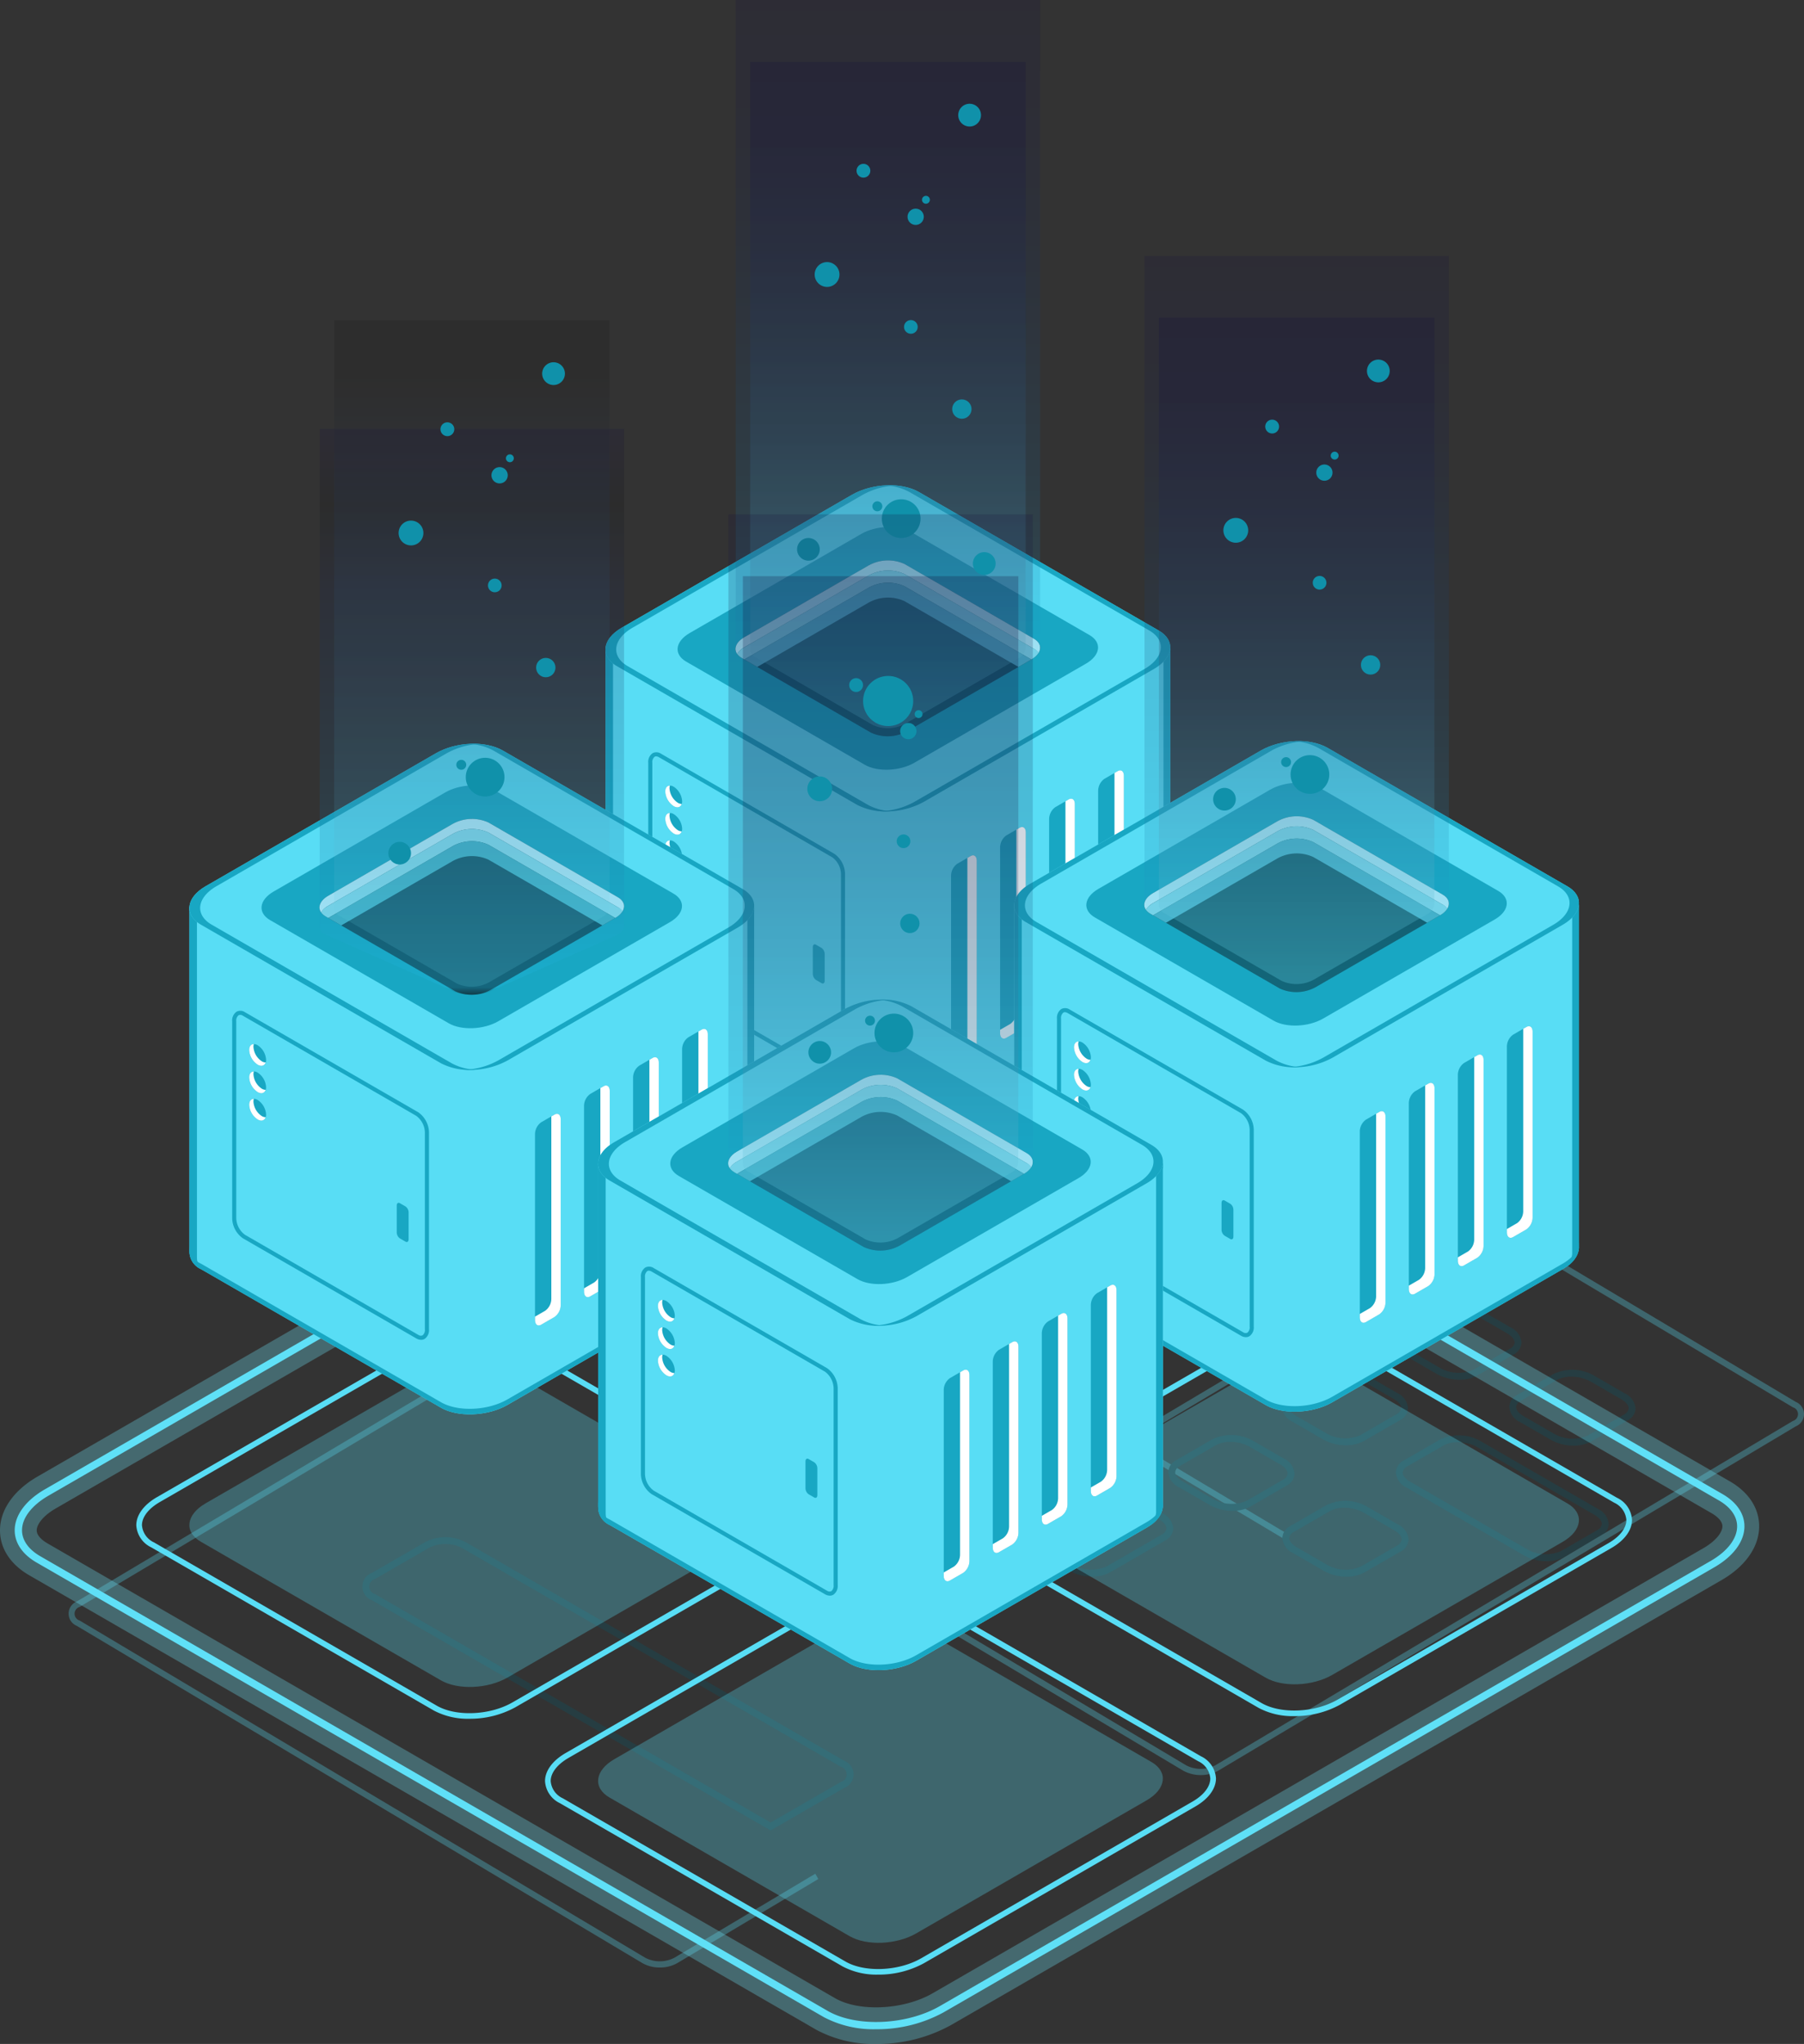 <svg xmlns="http://www.w3.org/2000/svg" xmlns:xlink="http://www.w3.org/1999/xlink" width="328.481" height="372.096" viewBox="0 0 328.481 372.096">
  <rect x="0" y="0" width="328.481" height="372.096" fill="#333333" stroke="none"/>
  <defs>
    <clipPath id="clip-path">
      <path id="Path_100" data-name="Path 100" d="M373,149.71,349.431,136.1c-1.675-.968-1.466-2.658.469-3.775l22.628-13.065a7.271,7.271,0,0,1,6.538-.271L402.636,132.6c1.675.967,1.464,2.658-.469,3.775l-22.628,13.065A7.271,7.271,0,0,1,373,149.71Z" transform="translate(-348.3 -118.34)" fill="none"/>
    </clipPath>
    <linearGradient id="linear-gradient" x1="0.5" y1="1" x2="0.5" gradientUnits="objectBoundingBox">
      <stop offset="0.011" stop-color="#25bfec"/>
      <stop offset="0.045" stop-color="#23b4e1"/>
      <stop offset="0.219" stop-color="#1e82af"/>
      <stop offset="0.39" stop-color="#1a5986"/>
      <stop offset="0.557" stop-color="#173a66"/>
      <stop offset="0.717" stop-color="#14234f"/>
      <stop offset="0.868" stop-color="#131541"/>
      <stop offset="1" stop-color="#13113d"/>
    </linearGradient>
    <linearGradient id="linear-gradient-2" x1="0.5" y1="1" x2="0.5" gradientUnits="objectBoundingBox">
      <stop offset="0.011" stop-color="#70e8fc"/>
      <stop offset="0.148" stop-color="#5ab5ce"/>
      <stop offset="0.303" stop-color="#4483a2"/>
      <stop offset="0.456" stop-color="#325a7e"/>
      <stop offset="0.605" stop-color="#243a61"/>
      <stop offset="0.747" stop-color="#1b234d"/>
      <stop offset="0.882" stop-color="#151541"/>
      <stop offset="1" stop-color="#13113d"/>
    </linearGradient>
    <clipPath id="clip-path-2">
      <path id="Path_138" data-name="Path 138" d="M316.2,184.993,292.63,171.386c-1.675-.968-1.466-2.658.47-3.775l22.628-13.065a7.271,7.271,0,0,1,6.538-.271l23.567,13.607c1.677.968,1.466,2.658-.469,3.775l-22.628,13.065A7.268,7.268,0,0,1,316.2,184.993Z" transform="translate(-291.499 -153.623)" fill="#6a059a"/>
    </clipPath>
    <linearGradient id="linear-gradient-3" x1="0.5" y1="1" x2="0.5" gradientUnits="objectBoundingBox">
      <stop offset="0" stop-color="#101010"/>
      <stop offset="0.011" stop-color="#25bfec"/>
      <stop offset="0.045" stop-color="#23b4e1"/>
      <stop offset="0.219" stop-color="#1e82af"/>
      <stop offset="0.39" stop-color="#1a5986"/>
      <stop offset="0.557" stop-color="#173a66"/>
      <stop offset="0.717" stop-color="#14234f"/>
      <stop offset="0.868" stop-color="#101010"/>
      <stop offset="1" stop-color="#13113d"/>
    </linearGradient>
    <linearGradient id="linear-gradient-4" x1="0.5" y1="1" x2="0.5" y2="-0.223" gradientUnits="objectBoundingBox">
      <stop offset="0" stop-color="#70e8fc"/>
      <stop offset="0.011" stop-color="#70e8fc"/>
      <stop offset="0.148" stop-color="#5ab5ce"/>
      <stop offset="0.303" stop-color="#4483a2"/>
      <stop offset="0.456" stop-color="#325a7e"/>
      <stop offset="0.605" stop-color="#243a61"/>
      <stop offset="0.747" stop-color="#101010"/>
      <stop offset="0.882" stop-color="#101010"/>
      <stop offset="1" stop-color="#101010"/>
    </linearGradient>
    <clipPath id="clip-path-3">
      <path id="Path_175" data-name="Path 175" d="M428.8,184.63l-23.567-13.607c-1.677-.968-1.466-2.658.469-3.776l22.628-13.064a7.271,7.271,0,0,1,6.538-.271l23.567,13.607c1.677.967,1.466,2.657-.469,3.775l-22.628,13.065A7.271,7.271,0,0,1,428.8,184.63Z" transform="translate(-404.1 -153.26)" fill="none"/>
    </clipPath>
    <clipPath id="clip-path-4">
      <path id="Path_214" data-name="Path 214" d="M372,219.913,348.43,206.306c-1.677-.968-1.466-2.658.468-3.775l22.63-13.065a7.268,7.268,0,0,1,6.537-.271L401.634,202.8c1.675.968,1.466,2.658-.469,3.775l-22.629,13.065A7.271,7.271,0,0,1,372,219.913Z" transform="translate(-347.298 -188.543)" fill="none"/>
    </clipPath>
  </defs>
  <g id="Group_388" data-name="Group 388" transform="translate(-242.759 -1523.952)">
    <g id="Group_430" data-name="Group 430" transform="translate(-5.127 1482.101)">
      <g id="Group_5" data-name="Group 5" transform="translate(260.378 223.042)" opacity="0.3">
        <g id="Group_4" data-name="Group 4">
          <path id="Path_13" data-name="Path 13" d="M409.29,266.414a8.359,8.359,0,0,1-4.085-1.032l-43.118-24.895a3.354,3.354,0,0,1-1.95-2.725,2.591,2.591,0,0,1,1.47-2.218l10.071-5.814a8,8,0,0,1,7.309.276L422.1,254.9a3.357,3.357,0,0,1,1.95,2.725,2.592,2.592,0,0,1-1.47,2.218l-10.071,5.815A6.545,6.545,0,0,1,409.29,266.414Zm-34.4-36.181a5.285,5.285,0,0,0-2.582.582l-10.071,5.814a1.437,1.437,0,0,0-.844,1.135c0,.548.495,1.163,1.323,1.641L405.829,264.3a6.865,6.865,0,0,0,6.059.277l10.071-5.814a1.438,1.438,0,0,0,.843-1.135c0-.549-.495-1.163-1.323-1.641l-43.116-24.895A7.193,7.193,0,0,0,374.886,230.233Z" transform="translate(-222.914 -160.589)" fill="#065564"/>
          <path id="Path_14" data-name="Path 14" d="M488.907,255.676a8.354,8.354,0,0,1-4.087-1.034l-21.425-12.369a3.357,3.357,0,0,1-1.95-2.725,2.591,2.591,0,0,1,1.47-2.218l6.607-3.815a8,8,0,0,1,7.309.277l21.425,12.371a3.354,3.354,0,0,1,1.95,2.725,2.591,2.591,0,0,1-1.47,2.218l-6.607,3.813A6.536,6.536,0,0,1,488.907,255.676Zm-16.18-21.658a5.278,5.278,0,0,0-2.579.582l-6.607,3.813a1.435,1.435,0,0,0-.843,1.135c0,.549.495,1.163,1.323,1.641l21.424,12.371a6.848,6.848,0,0,0,6.059.277l6.607-3.815a1.435,1.435,0,0,0,.843-1.134c0-.55-.495-1.163-1.323-1.642l-21.424-12.369A7.189,7.189,0,0,0,472.727,234.018Z" transform="translate(-219.778 -152.657)" fill="#065564"/>
          <path id="Path_15" data-name="Path 15" d="M355.054,347.279a6.288,6.288,0,0,1-3.17-.8l-103-61.4a2.4,2.4,0,0,1,0-4.429l183.83-109.571a6.724,6.724,0,0,1,6.343,0l41.6,24.8a2.4,2.4,0,0,1,0,4.43l-37.088,22.106a6.722,6.722,0,0,1-6.342,0l-18.975-11.31a5.737,5.737,0,0,0-5.256,0L350.68,248.256a1.294,1.294,0,0,0,0,2.483l100.24,59.748a5.746,5.746,0,0,0,5.255,0l105.2-62.706a1.295,1.295,0,0,0,0-2.484l-52.309-31.178a5.737,5.737,0,0,0-5.256,0l-60.634,36.14a1.295,1.295,0,0,0,0,2.484l26.532,15.814-.544.972-26.532-15.814a2.4,2.4,0,0,1,0-4.43l60.635-36.14a6.725,6.725,0,0,1,6.342,0l52.31,31.178a2.4,2.4,0,0,1,0,4.431l-105.2,62.705a6.724,6.724,0,0,1-6.343,0l-100.24-59.748a2.4,2.4,0,0,1,0-4.429l62.316-37.144a6.729,6.729,0,0,1,6.342,0L437.77,221.45a5.736,5.736,0,0,0,5.254,0l37.089-22.106a1.295,1.295,0,0,0,0-2.484l-41.605-24.8a5.739,5.739,0,0,0-5.255,0L249.423,281.633a1.294,1.294,0,0,0,0,2.483l103,61.4a5.745,5.745,0,0,0,5.256,0L383.374,330.2l.544.972-25.692,15.313A6.293,6.293,0,0,1,355.054,347.279Z" transform="translate(-247.406 -170.293)" fill="#58ddf5"/>
          <path id="Path_16" data-name="Path 16" d="M371.688,305.055l-.948-.548-71.685-41.388a2.642,2.642,0,0,1,0-4.932l9.77-5.64a7.958,7.958,0,0,1,7.292,0L385.1,292.378a2.642,2.642,0,0,1,0,4.932ZM312.471,252.92a6.2,6.2,0,0,0-3.021.711l-9.77,5.639a1.429,1.429,0,0,0,0,2.766l72.008,41.573,12.792-7.384a1.43,1.43,0,0,0,0-2.765l-68.99-39.83A6.187,6.187,0,0,0,312.471,252.92Z" transform="translate(-243.866 -153.017)" fill="#065564"/>
          <path id="Path_20" data-name="Path 20" d="M473.052,228.631a8.359,8.359,0,0,1-4.088-1.034l-5.646-3.26a3.352,3.352,0,0,1-1.95-2.724,2.592,2.592,0,0,1,1.471-2.218l6.606-3.815a8.007,8.007,0,0,1,7.309.277l5.647,3.26a3.357,3.357,0,0,1,1.95,2.725,2.591,2.591,0,0,1-1.47,2.218l-6.607,3.813A6.536,6.536,0,0,1,473.052,228.631Zm-.4-12.545a5.291,5.291,0,0,0-2.581.579l-6.607,3.815a1.439,1.439,0,0,0-.843,1.135c0,.548.495,1.162,1.323,1.641l5.646,3.26a6.843,6.843,0,0,0,6.059.277l6.607-3.813a1.44,1.44,0,0,0,.843-1.135c0-.55-.495-1.163-1.323-1.641l-5.647-3.261A7.189,7.189,0,0,0,472.652,216.086Z" transform="translate(-219.804 -158.642)" fill="#065564"/>
          <path id="Path_21" data-name="Path 21" d="M457.56,237.575a8.372,8.372,0,0,1-4.088-1.031l-5.646-3.261a3.354,3.354,0,0,1-1.95-2.725,2.593,2.593,0,0,1,1.47-2.218l6.607-3.815a8.015,8.015,0,0,1,7.309.277l5.646,3.26a3.356,3.356,0,0,1,1.95,2.725,2.591,2.591,0,0,1-1.47,2.218l-6.606,3.815A6.543,6.543,0,0,1,457.56,237.575Zm-.4-12.547a5.312,5.312,0,0,0-2.582.58l-6.606,3.816a1.437,1.437,0,0,0-.844,1.134c0,.55.495,1.164,1.324,1.642l5.646,3.26a6.856,6.856,0,0,0,6.059.276l6.606-3.813a1.439,1.439,0,0,0,.844-1.135c0-.549-.495-1.163-1.323-1.641l-5.647-3.26A7.175,7.175,0,0,0,457.16,225.028Z" transform="translate(-224.974 -155.656)" fill="#065564"/>
          <path id="Path_22" data-name="Path 22" d="M442.066,246.521a8.353,8.353,0,0,1-4.087-1.032l-5.646-3.26a3.354,3.354,0,0,1-1.95-2.726,2.59,2.59,0,0,1,1.468-2.217l6.607-3.816a8.006,8.006,0,0,1,7.31.277l5.646,3.261a3.354,3.354,0,0,1,1.95,2.726,2.589,2.589,0,0,1-1.47,2.217l-6.606,3.813A6.548,6.548,0,0,1,442.066,246.521Zm-.4-12.548a5.3,5.3,0,0,0-2.582.581l-6.607,3.815a1.436,1.436,0,0,0-.843,1.134c0,.55.495,1.164,1.323,1.642l5.647,3.261a6.86,6.86,0,0,0,6.059.276l6.606-3.815a1.437,1.437,0,0,0,.844-1.134c0-.548-.495-1.163-1.323-1.642l-5.647-3.26A7.175,7.175,0,0,0,441.668,233.973Z" transform="translate(-230.145 -152.672)" fill="#065564"/>
          <path id="Path_23" data-name="Path 23" d="M488.621,237.621a8.368,8.368,0,0,1-4.087-1.032l-5.647-3.261a3.357,3.357,0,0,1-1.95-2.725,2.592,2.592,0,0,1,1.471-2.218l6.606-3.813a8,8,0,0,1,7.31.276l5.646,3.26a3.356,3.356,0,0,1,1.95,2.726,2.591,2.591,0,0,1-1.471,2.217l-6.606,3.816A6.536,6.536,0,0,1,488.621,237.621Zm-.4-12.547a5.285,5.285,0,0,0-2.582.58l-6.606,3.815a1.439,1.439,0,0,0-.844,1.134c0,.551.495,1.163,1.323,1.642l5.647,3.26a6.854,6.854,0,0,0,6.058.277l6.607-3.815a1.435,1.435,0,0,0,.843-1.135c0-.548-.495-1.163-1.323-1.641L491.7,225.93A7.2,7.2,0,0,0,488.222,225.074Z" transform="translate(-214.608 -155.642)" fill="#065564"/>
          <path id="Path_24" data-name="Path 24" d="M457.637,255.508a8.355,8.355,0,0,1-4.088-1.032l-5.646-3.26a3.35,3.35,0,0,1-1.95-2.724,2.594,2.594,0,0,1,1.47-2.219l6.607-3.813a8,8,0,0,1,7.309.277l5.647,3.26a3.355,3.355,0,0,1,1.949,2.725,2.591,2.591,0,0,1-1.47,2.218l-6.606,3.813A6.554,6.554,0,0,1,457.637,255.508Zm-.4-12.547a5.3,5.3,0,0,0-2.582.582l-6.607,3.815a1.436,1.436,0,0,0-.842,1.135c0,.548.495,1.162,1.323,1.639l5.646,3.261a6.865,6.865,0,0,0,6.059.277l6.606-3.813a1.442,1.442,0,0,0,.843-1.135c0-.549-.494-1.163-1.322-1.642l-5.647-3.26A7.175,7.175,0,0,0,457.237,242.962Z" transform="translate(-224.949 -149.671)" fill="#065564"/>
        </g>
      </g>
      <g id="Group_6" data-name="Group 6" transform="translate(250.563 228.887)">
        <path id="Path_28" data-name="Path 28" d="M406.744,364.46a19.363,19.363,0,0,1-9.49-2.182L253.874,279.5c-2.567-1.482-3.981-3.565-3.981-5.865,0-2.728,2-5.448,5.5-7.465L395.734,185.14c6.418-3.7,16.176-4.1,21.758-.874L560.87,267.044c2.568,1.483,3.983,3.566,3.983,5.866,0,2.729-2,5.45-5.5,7.465L419.01,361.4A25.2,25.2,0,0,1,406.744,364.46Zm-8.823-3.337c5.212,3.008,14.375,2.615,20.422-.874l140.346-81.028c3.069-1.773,4.83-4.073,4.83-6.311,0-1.8-1.178-3.477-3.316-4.712L416.824,185.42c-5.212-3.009-14.374-2.616-20.424.874L256.056,267.322c-3.07,1.773-4.83,4.073-4.83,6.311,0,1.8,1.176,3.476,3.314,4.711Z" transform="translate(-249.893 -182.083)" fill="#58ddf5"/>
      </g>
      <g id="Group_7" data-name="Group 7" transform="translate(247.886 226.203)" opacity="0.3">
        <path id="Path_33" data-name="Path 33" d="M407.439,367.816a22.052,22.052,0,0,1-10.853-2.547l-143.38-82.78c-3.43-1.982-5.32-4.888-5.32-8.184,0-3.709,2.49-7.274,6.834-9.783l140.346-81.028c7.276-4.2,18.008-4.584,24.434-.875L562.878,265.4c3.432,1.981,5.32,4.888,5.322,8.184,0,3.709-2.491,7.276-6.836,9.784L421.018,364.395A27.776,27.776,0,0,1,407.439,367.816Zm-7.51-8.339c4.4,2.541,12.527,2.141,17.747-.874l140.346-81.028c2.577-1.487,3.49-3.081,3.49-3.992,0-1.091-1.239-1.969-1.977-2.394L416.157,188.41c-4.4-2.539-12.524-2.141-17.748.875L258.064,270.311c-2.578,1.488-3.492,3.081-3.492,3.993,0,1.088,1.239,1.966,1.978,2.393Z" transform="translate(-247.886 -180.071)" fill="#6ee8fc"/>
      </g>
      <g id="Group_92" data-name="Group 92" transform="translate(272.703 41.851)">
        <g id="Group_70" data-name="Group 70" transform="translate(75.76)">
          <g id="Group_68" data-name="Group 68" transform="translate(0 88.343)">
            <path id="Path_86" data-name="Path 86" d="M376.335,250.473l-43.694-25.227c-3.108-1.794-2.717-4.927.87-7l41.953-24.221c3.586-2.071,9.013-2.3,12.12-.5l43.7,25.227c3.106,1.794,2.717,4.927-.87,7L388.456,249.97C384.868,252.041,379.442,252.267,376.335,250.473Z" transform="translate(-320.876 -79.976)" fill="#58ddf5" opacity="0.3"/>
            <path id="Path_87" data-name="Path 87" d="M383.953,258.921a13.171,13.171,0,0,1-6.457-1.484l-51.472-29.717a4.751,4.751,0,0,1-2.729-4.027c0-1.87,1.367-3.733,3.753-5.111l49.42-28.533c4.361-2.514,11-2.782,14.8-.591l51.471,29.717a4.757,4.757,0,0,1,2.729,4.027c0,1.87-1.368,3.733-3.755,5.111l-49.42,28.532A17.123,17.123,0,0,1,383.953,258.921Zm-5.942-2.378c3.513,2.026,9.684,1.761,13.763-.591l49.418-28.533c2.058-1.19,3.238-2.726,3.238-4.217a3.782,3.782,0,0,0-2.213-3.133l-51.471-29.717c-3.513-2.027-9.687-1.759-13.763.591l-49.42,28.533c-2.058,1.19-3.238,2.726-3.238,4.217a3.785,3.785,0,0,0,2.213,3.133Z" transform="translate(-323.295 -81.425)" fill="#58ddf5"/>
            <path id="Path_88" data-name="Path 88" d="M433.375,134.132H411.7l-24.122-13.927c-3.106-1.794-8.533-1.568-12.12.5l-23.253,13.424H330.55v62.7h.007a3.514,3.514,0,0,0,2.082,3.246l43.694,25.228c3.108,1.794,8.533,1.569,12.121-.5l41.953-24.221c1.863-1.076,2.856-2.438,2.952-3.751h.016Z" transform="translate(-320.874 -104.447)" fill="#58ddf5"/>
            <path id="Path_89" data-name="Path 89" d="M430.407,180.354l-41.953,24.221c-3.588,2.071-9.014,2.3-12.121.5l-43.694-25.227a3.517,3.517,0,0,1-2.082-3.248h-.007v1h.007a3.514,3.514,0,0,0,2.082,3.246l43.694,25.228c3.108,1.794,8.533,1.569,12.121-.5l41.953-24.221c1.863-1.076,2.856-2.438,2.952-3.751h.016v-1h-.016C433.263,177.915,432.27,179.277,430.407,180.354Z" transform="translate(-320.874 -85.22)" fill="#18a7c3"/>
            <path id="Path_90" data-name="Path 90" d="M331.925,197.836h-.008v-62.7h21.659l23.253-13.424c3.588-2.071,9.014-2.3,12.121-.5l24.122,13.927h20.3v-1H411.7l-24.122-13.927c-3.106-1.794-8.533-1.568-12.12.5l-23.253,13.424H330.55v62.7h.007a3.514,3.514,0,0,0,2.082,3.246l.245.143A3.043,3.043,0,0,1,331.925,197.836Z" transform="translate(-320.874 -104.447)" fill="#18a7c3"/>
            <path id="Path_91" data-name="Path 91" d="M406.984,131.474V194.1h-.016a3.843,3.843,0,0,1-1.034,2.218,4.7,4.7,0,0,0,2.265-3.312h.016V130.456A6.4,6.4,0,0,0,406.984,131.474Z" transform="translate(-295.714 -100.621)" fill="#18a7c3"/>
            <path id="Path_92" data-name="Path 92" d="M376.335,166.247,332.641,141.02c-3.108-1.794-2.717-4.927.87-7L375.464,109.8c3.586-2.071,9.013-2.3,12.12-.5l43.7,25.228c3.106,1.794,2.717,4.927-.87,7l-41.953,24.222C384.868,167.816,379.442,168.041,376.335,166.247Z" transform="translate(-320.876 -108.087)" fill="#58ddf5"/>
            <path id="Path_93" data-name="Path 93" d="M418.717,134.525l-43.7-25.228a11.288,11.288,0,0,0-6.117-1.182,10.154,10.154,0,0,1,4.407,1.182l43.7,25.228c3.106,1.794,2.717,4.927-.87,7l-41.953,24.222a13.811,13.811,0,0,1-6,1.683,14.257,14.257,0,0,0,7.713-1.683l41.953-24.222C421.434,139.452,421.823,136.319,418.717,134.525Z" transform="translate(-308.314 -108.086)" fill="#18a7c3"/>
            <path id="Path_94" data-name="Path 94" d="M374.485,157.074l-32.53-18.782c-2.314-1.335-2.023-3.668.647-5.21l31.234-18.034c2.671-1.542,6.711-1.709,9.024-.373l32.53,18.782c2.313,1.335,2.023,3.668-.648,5.21L383.509,156.7C380.838,158.241,376.8,158.409,374.485,157.074Z" transform="translate(-317.589 -106.189)" fill="#18a7c3"/>
            <path id="Path_95" data-name="Path 95" d="M373,149.71,349.431,136.1c-1.675-.968-1.466-2.658.469-3.775l22.628-13.065a7.271,7.271,0,0,1,6.538-.271L402.636,132.6c1.675.967,1.464,2.658-.469,3.775l-22.628,13.065A7.271,7.271,0,0,1,373,149.71Z" transform="translate(-314.949 -104.665)" fill="#0f505c"/>
            <path id="Path_96" data-name="Path 96" d="M378.3,166.247,334.6,141.02c-3.106-1.794-2.717-4.927.871-7L377.423,109.8a13.806,13.806,0,0,1,5.909-1.678,14.287,14.287,0,0,0-7.868,1.678L333.51,134.022c-3.586,2.071-3.976,5.2-.87,7l43.694,25.227a11.333,11.333,0,0,0,6.214,1.175A10.006,10.006,0,0,1,378.3,166.247Z" transform="translate(-320.876 -108.087)" fill="#18a7c3"/>
            <g id="Group_65" data-name="Group 65" transform="translate(33.35 13.674)">
              <g id="Group_64" data-name="Group 64" clip-path="url(#clip-path)">
                <path id="Path_97" data-name="Path 97" d="M349.891,134.171,372.527,121.1a7.277,7.277,0,0,1,6.541-.271l23.577,13.612a2.492,2.492,0,0,1,.824.742,1.748,1.748,0,0,0-.824-2.582l-23.577-13.612a7.268,7.268,0,0,0-6.541.271l-22.636,13.069c-1.507.87-1.953,2.082-1.294,3.036A3.556,3.556,0,0,1,349.891,134.171Z" transform="translate(-348.3 -118.341)" fill="#bcf1fe"/>
                <path id="Path_98" data-name="Path 98" d="M349.89,135.929l22.636-13.069a7.268,7.268,0,0,1,6.541-.271L402.644,136.2a2.623,2.623,0,0,1,.69.576,1.761,1.761,0,0,0-.69-2.8l-23.577-13.612a7.277,7.277,0,0,0-6.541.271L349.89,133.71c-1.6.92-2,2.225-1.159,3.2A3.884,3.884,0,0,1,349.89,135.929Z" transform="translate(-348.299 -117.88)" fill="#88dfef"/>
                <path id="Path_99" data-name="Path 99" d="M348.961,138.814a4.17,4.17,0,0,1,.931-.73l22.636-13.069a7.268,7.268,0,0,1,6.541-.271l23.577,13.612a2.853,2.853,0,0,1,.461.336,1.787,1.787,0,0,0-.461-3.046l-23.577-13.612a7.268,7.268,0,0,0-6.541.271l-22.636,13.069C348.162,136.373,347.821,137.825,348.961,138.814Z" transform="translate(-348.301 -117.325)" fill="#50b7ce"/>
              </g>
            </g>
            <g id="Group_66" data-name="Group 66" transform="translate(72.599 51.905)">
              <path id="Path_101" data-name="Path 101" d="M381.277,195.583l-2.422,1.4c-.623.36-1.128-.021-1.128-.854V162.29a2.708,2.708,0,0,1,1.128-2.158l2.422-1.4c.624-.36,1.13.021,1.13.854v33.837A2.705,2.705,0,0,1,381.277,195.583Z" transform="translate(-377.727 -143.134)" fill="#18a7c3"/>
              <path id="Path_102" data-name="Path 102" d="M381.277,158.734l-.58.335V192.3a2.7,2.7,0,0,1-1.13,2.158l-1.841,1.063v.611c0,.832.505,1.214,1.128.854l2.422-1.4a2.7,2.7,0,0,0,1.13-2.158V159.588C382.407,158.755,381.9,158.374,381.277,158.734Z" transform="translate(-377.727 -143.134)" fill="#fff"/>
              <path id="Path_103" data-name="Path 103" d="M387.971,191.718l-2.422,1.4c-.623.36-1.128-.023-1.128-.855V158.425a2.71,2.71,0,0,1,1.128-2.158l2.422-1.4c.624-.36,1.13.023,1.13.854V189.56A2.7,2.7,0,0,1,387.971,191.718Z" transform="translate(-375.493 -144.424)" fill="#18a7c3"/>
              <path id="Path_104" data-name="Path 104" d="M394.665,187.853l-2.422,1.4c-.623.36-1.128-.023-1.128-.854V154.561a2.706,2.706,0,0,1,1.128-2.158l2.422-1.4c.624-.36,1.13.023,1.13.854v33.837A2.7,2.7,0,0,1,394.665,187.853Z" transform="translate(-373.259 -145.714)" fill="#18a7c3"/>
              <path id="Path_105" data-name="Path 105" d="M401.36,183.989l-2.422,1.4c-.623.36-1.13-.023-1.13-.854V150.7a2.707,2.707,0,0,1,1.13-2.158l2.422-1.4c.624-.359,1.13.023,1.13.855v33.837A2.705,2.705,0,0,1,401.36,183.989Z" transform="translate(-371.025 -147.004)" fill="#18a7c3"/>
              <path id="Path_106" data-name="Path 106" d="M387.971,154.869l-.58.335v33.228a2.707,2.707,0,0,1-1.13,2.158l-1.841,1.063v.61c0,.832.505,1.215,1.128.855l2.422-1.4a2.7,2.7,0,0,0,1.13-2.158V155.723C389.1,154.892,388.6,154.509,387.971,154.869Z" transform="translate(-375.493 -144.424)" fill="#fff"/>
              <path id="Path_107" data-name="Path 107" d="M394.665,151l-.58.335v33.228a2.705,2.705,0,0,1-1.13,2.158l-1.841,1.063v.611c0,.831.505,1.214,1.128.854l2.422-1.4a2.7,2.7,0,0,0,1.13-2.158V151.858C395.8,151.027,395.29,150.644,394.665,151Z" transform="translate(-373.259 -145.714)" fill="#fff"/>
              <path id="Path_108" data-name="Path 108" d="M401.36,147.139l-.58.336V180.7a2.7,2.7,0,0,1-1.13,2.158l-1.842,1.063v.611c0,.831.507,1.214,1.13.854l2.422-1.4a2.705,2.705,0,0,0,1.13-2.158V147.994C402.489,147.161,401.984,146.78,401.36,147.139Z" transform="translate(-371.025 -147.004)" fill="#fff"/>
            </g>
            <path id="Path_109" data-name="Path 109" d="M370.783,204.43a1.79,1.79,0,0,1-.89-.261L338.338,185.95a4.569,4.569,0,0,1-1.953-3.7V146.448a1.926,1.926,0,0,1,.795-1.751,1.5,1.5,0,0,1,1.529.095l31.555,18.218a4.579,4.579,0,0,1,1.953,3.7v35.806a1.923,1.923,0,0,1-.8,1.75A1.269,1.269,0,0,1,370.783,204.43Zm-32.961-59.16a.532.532,0,0,0-.269.071,1.25,1.25,0,0,0-.425,1.107v35.806a3.882,3.882,0,0,0,1.58,3.053l31.558,18.219a.807.807,0,0,0,.784.093,1.253,1.253,0,0,0,.424-1.107V166.706a3.891,3.891,0,0,0-1.581-3.054l-31.555-18.218A1.092,1.092,0,0,0,337.821,145.27Z" transform="translate(-318.926 -95.924)" fill="#18a7c3"/>
            <g id="Group_67" data-name="Group 67" transform="translate(20.559 54.669)">
              <path id="Path_110" data-name="Path 110" d="M341.781,151.946c0,.979-.687,1.376-1.535.887a3.4,3.4,0,0,1-1.536-2.661c0-.979.688-1.376,1.536-.886A3.393,3.393,0,0,1,341.781,151.946Z" transform="translate(-338.709 -149.076)" fill="#18a7c3"/>
              <path id="Path_111" data-name="Path 111" d="M341.781,155.682c0,.979-.687,1.376-1.535.887a3.4,3.4,0,0,1-1.536-2.661c0-.979.688-1.376,1.536-.887A3.393,3.393,0,0,1,341.781,155.682Z" transform="translate(-338.709 -147.829)" fill="#18a7c3"/>
              <path id="Path_112" data-name="Path 112" d="M341.781,159.418c0,.979-.687,1.376-1.535.886a3.394,3.394,0,0,1-1.536-2.66c0-.98.688-1.376,1.536-.887A3.393,3.393,0,0,1,341.781,159.418Z" transform="translate(-338.709 -146.583)" fill="#18a7c3"/>
              <path id="Path_113" data-name="Path 113" d="M341.015,159.695a3.391,3.391,0,0,1-1.536-2.661,1.536,1.536,0,0,1,.076-.48c-.5,0-.846.4-.846,1.088a3.394,3.394,0,0,0,1.536,2.66c.688.4,1.264.2,1.459-.405A1.359,1.359,0,0,1,341.015,159.695Z" transform="translate(-338.709 -146.581)" fill="#fff"/>
              <path id="Path_114" data-name="Path 114" d="M341.015,155.957a3.391,3.391,0,0,1-1.536-2.661,1.536,1.536,0,0,1,.076-.48c-.5,0-.846.4-.846,1.088a3.394,3.394,0,0,0,1.536,2.66c.688.4,1.264.2,1.459-.405A1.359,1.359,0,0,1,341.015,155.957Z" transform="translate(-338.709 -147.828)" fill="#fff"/>
              <path id="Path_115" data-name="Path 115" d="M341.015,152.219a3.391,3.391,0,0,1-1.536-2.661,1.529,1.529,0,0,1,.076-.48c-.5,0-.846.4-.846,1.088a3.394,3.394,0,0,0,1.536,2.66c.688.4,1.264.2,1.459-.405A1.359,1.359,0,0,1,341.015,152.219Z" transform="translate(-338.709 -149.076)" fill="#fff"/>
            </g>
            <path id="Path_116" data-name="Path 116" d="M360.44,177.808l-1.016-.587a1.371,1.371,0,0,1-.572-1.094v-4.883c0-.421.256-.615.572-.433l1.016.588a1.367,1.367,0,0,1,.572,1.092v4.884C361.013,177.8,360.757,177.989,360.44,177.808Z" transform="translate(-311.428 -87.175)" fill="#18a7c3"/>
          </g>
          <path id="Path_117" data-name="Path 117" d="M403.757,41.851H348.331V160.01l0,0a1.939,1.939,0,0,0,1.127,1.63l23.55,13.6a7.26,7.26,0,0,0,6.533-.271l22.612-13.055a2.772,2.772,0,0,0,1.59-2.018l.009-.005Z" transform="translate(-314.939 -41.851)" opacity="0.2" fill="url(#linear-gradient)" style="mix-blend-mode: lighten;isolation: isolate"/>
          <path id="Path_118" data-name="Path 118" d="M400.467,50.3H350.3V157.236h0a1.754,1.754,0,0,0,1.019,1.475l21.315,12.305a6.574,6.574,0,0,0,5.913-.244l20.464-11.816a2.511,2.511,0,0,0,1.44-1.827l.008,0Z" transform="translate(-314.281 -39.032)" opacity="0.25" fill="url(#linear-gradient-2)" style="mix-blend-mode: lighten;isolation: isolate"/>
          <g id="Group_69" data-name="Group 69" transform="translate(44.559 18.889)">
            <path id="Path_119" data-name="Path 119" d="M361.831,123.534a2.063,2.063,0,1,1-2.063-2.063A2.064,2.064,0,0,1,361.831,123.534Z" transform="translate(-357.704 -42.419)" fill="#1091aa"/>
            <circle id="Ellipse_5" data-name="Ellipse 5" cx="3.525" cy="3.525" r="3.525" transform="translate(15.432 72.003)" fill="#1091aa"/>
            <path id="Path_120" data-name="Path 120" d="M368.794,111.184a.906.906,0,1,1-.906-.906A.906.906,0,0,1,368.794,111.184Z" transform="translate(-353.273 -37.902)" fill="#1091aa"/>
            <circle id="Ellipse_6" data-name="Ellipse 6" cx="1.762" cy="1.762" r="1.762" transform="translate(28.241 53.822)" fill="#1091aa"/>
            <circle id="Ellipse_7" data-name="Ellipse 7" cx="1.246" cy="1.246" r="1.246" transform="translate(19.473 39.38)" fill="#1091aa"/>
            <path id="Path_121" data-name="Path 121" d="M363.621,79.883a2.258,2.258,0,1,1-2.258-2.257A2.258,2.258,0,0,1,363.621,79.883Z" transform="translate(-355.903 -48.8)" fill="#1091aa"/>
            <circle id="Ellipse_8" data-name="Ellipse 8" cx="1.258" cy="1.258" r="1.258" transform="translate(10.825 10.935)" fill="#1091aa"/>
            <circle id="Ellipse_9" data-name="Ellipse 9" cx="1.482" cy="1.482" r="1.482" transform="translate(20.111 19.093)" fill="#1091aa"/>
            <path id="Path_122" data-name="Path 122" d="M375.19,69.3a.716.716,0,1,1-.716-.716A.716.716,0,0,1,375.19,69.3Z" transform="translate(-351.012 -51.818)" fill="#1091aa"/>
            <path id="Path_123" data-name="Path 123" d="M382.847,58.083a2.071,2.071,0,1,1-2.07-2.07A2.071,2.071,0,0,1,382.847,58.083Z" transform="translate(-349.361 -56.013)" fill="#1091aa"/>
          </g>
        </g>
        <g id="Group_77" data-name="Group 77" transform="translate(0 47.059)">
          <g id="Group_75" data-name="Group 75" transform="translate(0 88.343)">
            <path id="Path_124" data-name="Path 124" d="M319.534,285.756l-43.7-25.227c-3.106-1.794-2.717-4.927.871-7l41.952-24.221c3.588-2.071,9.015-2.3,12.121-.5l43.7,25.227c3.106,1.794,2.717,4.927-.871,7l-41.952,24.221C328.067,287.324,322.64,287.55,319.534,285.756Z" transform="translate(-264.074 -115.26)" fill="#58ddf5" opacity="0.3"/>
            <path id="Path_125" data-name="Path 125" d="M327.152,294.2a13.173,13.173,0,0,1-6.458-1.484L269.223,263a4.756,4.756,0,0,1-2.73-4.027c0-1.87,1.368-3.733,3.755-5.111l49.42-28.532c4.36-2.518,11-2.784,14.794-.592l51.472,29.717a4.755,4.755,0,0,1,2.729,4.027c0,1.87-1.368,3.733-3.755,5.111l-49.42,28.533A17.144,17.144,0,0,1,327.152,294.2Zm-5.942-2.378c3.51,2.026,9.683,1.761,13.762-.591L384.393,262.7c2.058-1.188,3.237-2.726,3.237-4.217a3.785,3.785,0,0,0-2.213-3.133l-51.472-29.717c-3.512-2.025-9.683-1.761-13.762.592l-49.42,28.532c-2.058,1.19-3.238,2.726-3.237,4.217a3.778,3.778,0,0,0,2.211,3.133Z" transform="translate(-266.493 -116.708)" fill="#58ddf5"/>
            <path id="Path_126" data-name="Path 126" d="M376.572,169.416H354.9l-24.122-13.928c-3.106-1.793-8.533-1.568-12.121.5l-23.251,13.426H273.749v62.7h.007a3.515,3.515,0,0,0,2.081,3.248l43.7,25.227c3.106,1.794,8.533,1.568,12.121-.5L373.6,235.867c1.865-1.076,2.857-2.438,2.952-3.751h.016Z" transform="translate(-264.072 -139.73)" fill="#58ddf5"/>
            <path id="Path_127" data-name="Path 127" d="M373.6,215.637l-41.952,24.221c-3.588,2.071-9.015,2.3-12.121.5l-43.7-25.227a3.514,3.514,0,0,1-2.081-3.248h-.007v1h.007a3.515,3.515,0,0,0,2.081,3.248l43.7,25.227c3.106,1.794,8.533,1.568,12.121-.5L373.6,216.639c1.865-1.076,2.857-2.438,2.952-3.751h.016v-1h-.016C376.462,213.2,375.469,214.56,373.6,215.637Z" transform="translate(-264.072 -120.503)" fill="#18a7c3"/>
            <path id="Path_128" data-name="Path 128" d="M275.123,233.119h-.007v-62.7h21.659l23.253-13.424c3.586-2.071,9.014-2.3,12.12-.5l24.122,13.927h20.3v-1H354.9l-24.122-13.928c-3.106-1.793-8.533-1.568-12.121.5l-23.251,13.426H273.749v62.7h.007a3.515,3.515,0,0,0,2.081,3.248l.247.141A3.049,3.049,0,0,1,275.123,233.119Z" transform="translate(-264.072 -139.73)" fill="#18a7c3"/>
            <path id="Path_129" data-name="Path 129" d="M350.183,166.757v62.628h-.016a3.851,3.851,0,0,1-1.034,2.218,4.689,4.689,0,0,0,2.263-3.312h.016V165.739A6.439,6.439,0,0,0,350.183,166.757Z" transform="translate(-238.912 -135.905)" fill="#18a7c3"/>
            <path id="Path_130" data-name="Path 130" d="M319.534,201.53l-43.7-25.227c-3.106-1.794-2.717-4.927.871-7l41.952-24.221c3.588-2.071,9.015-2.3,12.121-.5l43.7,25.228c3.106,1.794,2.717,4.927-.871,7l-41.952,24.221C328.067,203.1,322.64,203.323,319.534,201.53Z" transform="translate(-264.074 -143.37)" fill="#58ddf5"/>
            <path id="Path_131" data-name="Path 131" d="M361.916,169.808l-43.7-25.228A11.291,11.291,0,0,0,312.1,143.4a10.153,10.153,0,0,1,4.407,1.182l43.7,25.228c3.106,1.794,2.717,4.927-.871,7l-41.952,24.221a13.842,13.842,0,0,1-6,1.685,14.272,14.272,0,0,0,7.714-1.685l41.952-24.221C364.633,174.735,365.023,171.6,361.916,169.808Z" transform="translate(-251.512 -143.369)" fill="#18a7c3"/>
            <path id="Path_132" data-name="Path 132" d="M317.684,192.357l-32.532-18.782c-2.313-1.335-2.022-3.668.648-5.21l31.234-18.032c2.67-1.542,6.71-1.71,9.024-.375l32.53,18.782c2.313,1.335,2.023,3.668-.648,5.21l-31.234,18.032C324.037,193.526,320,193.692,317.684,192.357Z" transform="translate(-260.786 -141.472)" fill="#18a7c3"/>
            <path id="Path_133" data-name="Path 133" d="M316.2,184.993,292.63,171.386c-1.675-.968-1.466-2.658.47-3.775l22.628-13.065a7.271,7.271,0,0,1,6.538-.271l23.567,13.607c1.677.968,1.466,2.658-.469,3.775l-22.628,13.065A7.268,7.268,0,0,1,316.2,184.993Z" transform="translate(-258.147 -139.949)" fill="#115061"/>
            <path id="Path_134" data-name="Path 134" d="M321.495,201.53,277.8,176.3c-3.106-1.794-2.717-4.927.87-7l41.953-24.221a13.805,13.805,0,0,1,5.909-1.678,14.3,14.3,0,0,0-7.869,1.678L276.71,169.3c-3.588,2.071-3.977,5.2-.871,7l43.7,25.227a11.331,11.331,0,0,0,6.213,1.176A10.025,10.025,0,0,1,321.495,201.53Z" transform="translate(-264.074 -143.37)" fill="#18a7c3"/>
            <g id="Group_72" data-name="Group 72" transform="translate(33.352 13.674)">
              <g id="Group_71" data-name="Group 71" clip-path="url(#clip-path-2)">
                <path id="Path_135" data-name="Path 135" d="M293.089,169.454l22.638-13.069a7.273,7.273,0,0,1,6.541-.272l23.577,13.612a2.475,2.475,0,0,1,.823.742,1.746,1.746,0,0,0-.823-2.582l-23.577-13.612a7.268,7.268,0,0,0-6.541.271l-22.638,13.069c-1.506.87-1.953,2.082-1.292,3.036A3.551,3.551,0,0,1,293.089,169.454Z" transform="translate(-291.499 -153.624)" fill="#bcf1ff"/>
                <path id="Path_136" data-name="Path 136" d="M293.088,171.212l22.638-13.069a7.273,7.273,0,0,1,6.541-.271l23.577,13.612a2.649,2.649,0,0,1,.69.576,1.761,1.761,0,0,0-.69-2.8l-23.577-13.612a7.273,7.273,0,0,0-6.541.272l-22.638,13.069c-1.594.92-2,2.225-1.159,3.2A3.9,3.9,0,0,1,293.088,171.212Z" transform="translate(-291.498 -153.163)" fill="#88dfef"/>
                <path id="Path_137" data-name="Path 137" d="M292.16,174.1a4.1,4.1,0,0,1,.93-.731L315.728,160.3a7.268,7.268,0,0,1,6.541-.271l23.577,13.612a2.924,2.924,0,0,1,.46.336,1.787,1.787,0,0,0-.46-3.046l-23.577-13.612a7.273,7.273,0,0,0-6.541.271L293.09,170.657C291.361,171.656,291.02,173.108,292.16,174.1Z" transform="translate(-291.5 -152.608)" fill="#42b2c6"/>
              </g>
            </g>
            <g id="Group_73" data-name="Group 73" transform="translate(72.599 51.906)">
              <path id="Path_139" data-name="Path 139" d="M324.477,230.866l-2.422,1.4c-.624.36-1.13-.021-1.13-.854V197.573a2.705,2.705,0,0,1,1.13-2.158l2.422-1.4c.624-.36,1.13.021,1.13.854v33.837A2.7,2.7,0,0,1,324.477,230.866Z" transform="translate(-320.925 -178.418)" fill="#18a7c3"/>
              <path id="Path_140" data-name="Path 140" d="M324.477,194.017l-.58.335V227.58a2.7,2.7,0,0,1-1.13,2.157l-1.842,1.063v.611c0,.832.505,1.214,1.13.854l2.422-1.4a2.7,2.7,0,0,0,1.13-2.158V194.871C325.606,194.038,325.1,193.657,324.477,194.017Z" transform="translate(-320.925 -178.418)" fill="#fff"/>
              <path id="Path_141" data-name="Path 141" d="M331.171,227l-2.422,1.4c-.624.36-1.13-.023-1.13-.854V193.708a2.7,2.7,0,0,1,1.13-2.157l2.422-1.4c.624-.36,1.13.023,1.13.854v33.837A2.7,2.7,0,0,1,331.171,227Z" transform="translate(-318.691 -179.708)" fill="#18a7c3"/>
              <path id="Path_142" data-name="Path 142" d="M337.865,223.136l-2.422,1.4c-.624.36-1.13-.023-1.13-.854V189.844a2.7,2.7,0,0,1,1.13-2.158l2.422-1.4c.624-.36,1.13.023,1.13.855v33.837A2.7,2.7,0,0,1,337.865,223.136Z" transform="translate(-316.457 -180.998)" fill="#18a7c3"/>
              <path id="Path_143" data-name="Path 143" d="M344.559,219.272l-2.422,1.4c-.624.36-1.13-.021-1.13-.854V185.979a2.7,2.7,0,0,1,1.13-2.158l2.422-1.4c.623-.36,1.13.021,1.13.854v33.837A2.709,2.709,0,0,1,344.559,219.272Z" transform="translate(-314.223 -182.287)" fill="#18a7c3"/>
              <path id="Path_144" data-name="Path 144" d="M331.171,190.152l-.58.335v33.228a2.705,2.705,0,0,1-1.13,2.158l-1.842,1.063v.611c0,.831.505,1.214,1.13.854l2.422-1.4a2.7,2.7,0,0,0,1.13-2.158V191.005C332.3,190.175,331.795,189.792,331.171,190.152Z" transform="translate(-318.691 -179.708)" fill="#fff"/>
              <path id="Path_145" data-name="Path 145" d="M337.865,186.287l-.58.336v33.226a2.7,2.7,0,0,1-1.13,2.158l-1.842,1.063v.611c0,.831.505,1.214,1.13.854l2.422-1.4a2.706,2.706,0,0,0,1.13-2.157V187.142C338.995,186.31,338.488,185.927,337.865,186.287Z" transform="translate(-316.457 -180.998)" fill="#fff"/>
              <path id="Path_146" data-name="Path 146" d="M344.559,182.423l-.58.335v33.226a2.707,2.707,0,0,1-1.13,2.158l-1.842,1.063v.611c0,.832.505,1.214,1.13.854l2.422-1.4a2.708,2.708,0,0,0,1.128-2.158V183.277C345.687,182.444,345.182,182.063,344.559,182.423Z" transform="translate(-314.223 -182.287)" fill="#fff"/>
            </g>
            <path id="Path_147" data-name="Path 147" d="M313.979,239.715a1.8,1.8,0,0,1-.887-.263l-31.557-18.219a4.573,4.573,0,0,1-1.951-3.7V181.731a1.92,1.92,0,0,1,.8-1.75,1.489,1.489,0,0,1,1.526.093l31.555,18.218a4.576,4.576,0,0,1,1.953,3.7V237.8a1.93,1.93,0,0,1-.795,1.75A1.263,1.263,0,0,1,313.979,239.715Zm-.517-.906a.8.8,0,0,0,.786.093,1.257,1.257,0,0,0,.425-1.107V201.99a3.89,3.89,0,0,0-1.582-3.054l-31.555-18.218a.809.809,0,0,0-.786-.093,1.253,1.253,0,0,0-.424,1.107v35.806a3.886,3.886,0,0,0,1.581,3.053Z" transform="translate(-262.124 -131.208)" fill="#18a7c3"/>
            <g id="Group_74" data-name="Group 74" transform="translate(20.56 54.669)">
              <path id="Path_148" data-name="Path 148" d="M284.98,187.229c0,.98-.688,1.376-1.536.887a3.393,3.393,0,0,1-1.535-2.659c0-.98.687-1.378,1.535-.887A3.394,3.394,0,0,1,284.98,187.229Z" transform="translate(-281.908 -184.359)" fill="#18a7c3"/>
              <path id="Path_149" data-name="Path 149" d="M284.98,190.965c0,.979-.688,1.376-1.536.887a3.394,3.394,0,0,1-1.535-2.661c0-.979.687-1.376,1.535-.887A3.4,3.4,0,0,1,284.98,190.965Z" transform="translate(-281.908 -183.113)" fill="#18a7c3"/>
              <path id="Path_150" data-name="Path 150" d="M284.98,194.7c0,.979-.688,1.376-1.536.887a3.4,3.4,0,0,1-1.535-2.661c0-.98.687-1.376,1.535-.887A3.4,3.4,0,0,1,284.98,194.7Z" transform="translate(-281.908 -181.866)" fill="#18a7c3"/>
              <path id="Path_151" data-name="Path 151" d="M284.213,194.978a3.393,3.393,0,0,1-1.535-2.66,1.545,1.545,0,0,1,.076-.481c-.5,0-.846.4-.846,1.088a3.4,3.4,0,0,0,1.535,2.661c.69.4,1.266.2,1.46-.407A1.364,1.364,0,0,1,284.213,194.978Z" transform="translate(-281.908 -181.864)" fill="#fff"/>
              <path id="Path_152" data-name="Path 152" d="M284.213,191.24a3.393,3.393,0,0,1-1.535-2.661,1.542,1.542,0,0,1,.076-.48c-.5,0-.846.4-.846,1.088a3.393,3.393,0,0,0,1.535,2.66c.69.4,1.266.2,1.46-.405A1.364,1.364,0,0,1,284.213,191.24Z" transform="translate(-281.908 -183.111)" fill="#fff"/>
              <path id="Path_153" data-name="Path 153" d="M284.213,187.5a3.394,3.394,0,0,1-1.535-2.661,1.536,1.536,0,0,1,.076-.48c-.5,0-.846.4-.846,1.088a3.393,3.393,0,0,0,1.535,2.66c.69.4,1.266.2,1.46-.405A1.364,1.364,0,0,1,284.213,187.5Z" transform="translate(-281.908 -184.359)" fill="#fff"/>
            </g>
            <path id="Path_154" data-name="Path 154" d="M303.638,213.091l-1.016-.587a1.371,1.371,0,0,1-.572-1.094v-4.883c0-.421.256-.615.572-.432l1.016.587a1.367,1.367,0,0,1,.572,1.092v4.884C304.211,213.08,303.955,213.274,303.638,213.091Z" transform="translate(-254.626 -122.459)" fill="#18a7c3"/>
          </g>
          <path id="Path_155" data-name="Path 155" d="M346.954,77.134H291.53v90.793l0,0c0,.469.372.917,1.127,1.252l23.551,10.447a9.234,9.234,0,0,0,6.533-.208l22.611-10.031c1-.445,1.538-1.008,1.591-1.551l.008,0Z" transform="translate(-258.137 -46.09)" opacity="0.2" fill="url(#linear-gradient-3)" style="mix-blend-mode: lighten;isolation: isolate"/>
          <path id="Path_156" data-name="Path 156" d="M343.664,85.581H293.5V192.519h0a1.759,1.759,0,0,0,1.02,1.475L315.841,206.3a6.571,6.571,0,0,0,5.911-.244l20.465-11.816a2.509,2.509,0,0,0,1.439-1.826l.008-.005Z" transform="translate(-257.478 -74.315)" opacity="0.15" fill="url(#linear-gradient-4)" style="mix-blend-mode: lighten;isolation: isolate"/>
          <g id="Group_76" data-name="Group 76" transform="translate(45.894 18.889)">
            <circle id="Ellipse_10" data-name="Ellipse 10" cx="2.063" cy="2.063" r="2.063" transform="translate(0 87.305)" fill="#1091aa"/>
            <circle id="Ellipse_11" data-name="Ellipse 11" cx="3.525" cy="3.525" r="3.525" transform="translate(14.098 72.004)" fill="#1091aa"/>
            <circle id="Ellipse_12" data-name="Ellipse 12" cx="0.905" cy="0.905" r="0.905" transform="translate(12.376 72.377)" fill="#1091aa"/>
            <circle id="Ellipse_13" data-name="Ellipse 13" cx="1.762" cy="1.762" r="1.762" transform="translate(26.907 53.822)" fill="#1091aa"/>
            <circle id="Ellipse_14" data-name="Ellipse 14" cx="1.246" cy="1.246" r="1.246" transform="translate(18.139 39.38)" fill="#1091aa"/>
            <circle id="Ellipse_15" data-name="Ellipse 15" cx="2.258" cy="2.258" r="2.258" transform="translate(1.868 28.826)" fill="#1091aa"/>
            <path id="Path_157" data-name="Path 157" d="M310.534,100.753a1.258,1.258,0,1,1-1.258-1.258A1.257,1.257,0,0,1,310.534,100.753Z" transform="translate(-298.527 -88.56)" fill="#1091aa"/>
            <path id="Path_158" data-name="Path 158" d="M317.945,107.093a1.482,1.482,0,1,1-1.482-1.482A1.481,1.481,0,0,1,317.945,107.093Z" transform="translate(-296.204 -86.518)" fill="#1091aa"/>
            <path id="Path_159" data-name="Path 159" d="M318.389,104.581a.716.716,0,1,1-.716-.716A.716.716,0,0,1,318.389,104.581Z" transform="translate(-295.544 -87.101)" fill="#1091aa"/>
            <path id="Path_160" data-name="Path 160" d="M326.046,93.367a2.071,2.071,0,1,1-2.071-2.071A2.071,2.071,0,0,1,326.046,93.367Z" transform="translate(-293.893 -91.296)" fill="#1091aa"/>
          </g>
        </g>
        <g id="Group_84" data-name="Group 84" transform="translate(150.183 46.575)">
          <g id="Group_82" data-name="Group 82" transform="translate(0 88.343)">
            <path id="Path_161" data-name="Path 161" d="M432.135,285.393l-43.7-25.227c-3.106-1.794-2.717-4.927.871-7l41.952-24.221c3.588-2.071,9.015-2.3,12.121-.5l43.7,25.227c3.106,1.794,2.717,4.927-.871,7L444.256,284.89C440.668,286.961,435.241,287.187,432.135,285.393Z" transform="translate(-376.676 -114.896)" fill="#58ddf5" opacity="0.3"/>
            <path id="Path_162" data-name="Path 162" d="M439.753,293.841a13.173,13.173,0,0,1-6.458-1.484l-51.471-29.717a4.754,4.754,0,0,1-2.729-4.028c0-1.869,1.367-3.732,3.753-5.108l49.42-28.534c4.361-2.517,11-2.782,14.794-.591l51.471,29.717a4.754,4.754,0,0,1,2.729,4.028c0,1.87-1.367,3.732-3.753,5.11l-49.42,28.532A17.122,17.122,0,0,1,439.753,293.841Zm-5.942-2.378c3.514,2.027,9.686,1.761,13.762-.592l49.42-28.532c2.058-1.188,3.238-2.725,3.238-4.216a3.78,3.78,0,0,0-2.213-3.134l-51.472-29.717c-3.51-2.027-9.686-1.761-13.762.591L383.364,254.4c-2.058,1.187-3.238,2.725-3.238,4.215a3.78,3.78,0,0,0,2.213,3.133Z" transform="translate(-379.095 -116.345)" fill="#58ddf5"/>
            <path id="Path_163" data-name="Path 163" d="M489.173,169.052H467.5l-24.122-13.927c-3.106-1.794-8.533-1.569-12.121.5l-23.251,13.424H386.35v62.7h.007A3.512,3.512,0,0,0,388.438,235l43.7,25.228c3.106,1.794,8.533,1.569,12.121-.5L486.206,235.5c1.865-1.076,2.856-2.438,2.952-3.751h.016Z" transform="translate(-376.674 -139.367)" fill="#58ddf5"/>
            <path id="Path_164" data-name="Path 164" d="M486.206,215.274l-41.952,24.221c-3.588,2.071-9.015,2.3-12.121.5l-43.7-25.227a3.515,3.515,0,0,1-2.081-3.248h-.007v1h.007a3.512,3.512,0,0,0,2.081,3.246L432.133,241c3.106,1.794,8.533,1.569,12.121-.5l41.952-24.221c1.865-1.076,2.856-2.438,2.952-3.751h.016v-1h-.016C489.061,212.835,488.07,214.2,486.206,215.274Z" transform="translate(-376.674 -120.14)" fill="#18a7c3"/>
            <path id="Path_165" data-name="Path 165" d="M387.724,232.756h-.007v-62.7h21.659l23.253-13.424c3.586-2.071,9.013-2.3,12.12-.5l24.122,13.927h20.3v-1H467.5l-24.122-13.927c-3.106-1.794-8.533-1.569-12.121.5l-23.251,13.424H386.35v62.7h.007A3.512,3.512,0,0,0,388.438,235l.247.143A3.049,3.049,0,0,1,387.724,232.756Z" transform="translate(-376.674 -139.367)" fill="#18a7c3"/>
            <path id="Path_166" data-name="Path 166" d="M462.784,166.394v62.628h-.017a3.84,3.84,0,0,1-1.032,2.218A4.69,4.69,0,0,0,464,227.928h.016V165.376A6.39,6.39,0,0,0,462.784,166.394Z" transform="translate(-351.514 -135.541)" fill="#18a7c3"/>
            <path id="Path_167" data-name="Path 167" d="M432.135,201.167l-43.7-25.227c-3.106-1.794-2.717-4.927.871-7l41.952-24.221c3.588-2.071,9.015-2.3,12.121-.5l43.7,25.228c3.106,1.794,2.717,4.926-.871,7l-41.952,24.222C440.668,202.736,435.241,202.961,432.135,201.167Z" transform="translate(-376.676 -143.007)" fill="#58ddf5"/>
            <path id="Path_168" data-name="Path 168" d="M474.517,169.445l-43.7-25.228a11.291,11.291,0,0,0-6.117-1.182,10.153,10.153,0,0,1,4.407,1.182l43.7,25.228c3.106,1.794,2.717,4.926-.871,7l-41.952,24.222a13.822,13.822,0,0,1-6,1.683,14.262,14.262,0,0,0,7.714-1.683l41.952-24.222C477.234,174.37,477.624,171.239,474.517,169.445Z" transform="translate(-364.114 -143.006)" fill="#18a7c3"/>
            <path id="Path_169" data-name="Path 169" d="M430.285,191.994l-32.532-18.782c-2.313-1.335-2.022-3.668.648-5.21l31.234-18.034c2.67-1.542,6.71-1.709,9.024-.373l32.53,18.782c2.313,1.335,2.023,3.668-.648,5.21L439.308,191.62C436.638,193.161,432.6,193.329,430.285,191.994Z" transform="translate(-373.389 -141.109)" fill="#18a7c3"/>
            <path id="Path_170" data-name="Path 170" d="M428.8,184.63l-23.567-13.607c-1.677-.968-1.466-2.658.469-3.776l22.628-13.064a7.271,7.271,0,0,1,6.538-.271l23.567,13.607c1.677.967,1.466,2.657-.469,3.775l-22.628,13.065A7.271,7.271,0,0,1,428.8,184.63Z" transform="translate(-370.75 -139.585)" fill="#0f505c"/>
            <path id="Path_171" data-name="Path 171" d="M434.1,201.167,390.4,175.94c-3.106-1.794-2.717-4.927.87-7l41.953-24.221a13.786,13.786,0,0,1,5.907-1.678,14.289,14.289,0,0,0-7.868,1.678l-41.952,24.221c-3.588,2.071-3.977,5.2-.871,7l43.7,25.227a11.331,11.331,0,0,0,6.213,1.175A10,10,0,0,1,434.1,201.167Z" transform="translate(-376.676 -143.007)" fill="#18a7c3"/>
            <g id="Group_79" data-name="Group 79" transform="translate(33.35 13.674)">
              <g id="Group_78" data-name="Group 78" clip-path="url(#clip-path-3)">
                <path id="Path_172" data-name="Path 172" d="M405.69,169.091l22.638-13.071a7.274,7.274,0,0,1,6.539-.271l23.578,13.612a2.475,2.475,0,0,1,.823.742,1.746,1.746,0,0,0-.823-2.582l-23.578-13.612a7.266,7.266,0,0,0-6.539.271L405.69,167.249c-1.506.87-1.953,2.082-1.292,3.036A3.552,3.552,0,0,1,405.69,169.091Z" transform="translate(-404.099 -153.261)" fill="#bcf1fe"/>
                <path id="Path_173" data-name="Path 173" d="M405.689,170.849l22.638-13.069a7.266,7.266,0,0,1,6.539-.271l23.578,13.612a2.623,2.623,0,0,1,.69.576,1.761,1.761,0,0,0-.69-2.8l-23.578-13.612a7.274,7.274,0,0,0-6.539.271L405.689,168.63c-1.594.92-2,2.225-1.159,3.2A3.9,3.9,0,0,1,405.689,170.849Z" transform="translate(-404.098 -152.8)" fill="#88dfef"/>
                <path id="Path_174" data-name="Path 174" d="M404.761,173.734a4.131,4.131,0,0,1,.93-.73l22.638-13.069a7.266,7.266,0,0,1,6.539-.271l23.578,13.612a2.845,2.845,0,0,1,.46.336,1.787,1.787,0,0,0-.46-3.046l-23.578-13.612a7.266,7.266,0,0,0-6.539.271l-22.638,13.069C403.962,171.293,403.621,172.745,404.761,173.734Z" transform="translate(-404.1 -152.245)" fill="#4bb4c9"/>
              </g>
            </g>
            <g id="Group_80" data-name="Group 80" transform="translate(72.598 51.905)">
              <g id="Group_431" data-name="Group 431">
                <path id="Path_176" data-name="Path 176" d="M437.078,230.5l-2.422,1.4c-.624.36-1.13-.021-1.13-.854V197.21a2.705,2.705,0,0,1,1.13-2.158l2.422-1.4c.624-.36,1.13.021,1.13.854v33.837A2.705,2.705,0,0,1,437.078,230.5Z" transform="translate(-433.526 -178.054)" fill="#18a7c3"/>
                <path id="Path_178" data-name="Path 178" d="M443.772,226.638l-2.422,1.4c-.624.36-1.13-.023-1.13-.855V193.345a2.7,2.7,0,0,1,1.13-2.157l2.422-1.4c.624-.36,1.13.023,1.13.854V224.48A2.7,2.7,0,0,1,443.772,226.638Z" transform="translate(-431.292 -179.344)" fill="#18a7c3"/>
                <path id="Path_179" data-name="Path 179" d="M450.466,222.773l-2.422,1.4c-.624.36-1.13-.023-1.13-.854V189.481a2.7,2.7,0,0,1,1.13-2.158l2.422-1.4c.623-.36,1.13.023,1.13.854v33.837A2.707,2.707,0,0,1,450.466,222.773Z" transform="translate(-429.058 -180.634)" fill="#18a7c3"/>
                <path id="Path_180" data-name="Path 180" d="M457.16,218.909l-2.422,1.4c-.624.36-1.13-.023-1.13-.854V185.616a2.7,2.7,0,0,1,1.13-2.158l2.422-1.4c.623-.36,1.13.023,1.13.855v33.837A2.709,2.709,0,0,1,457.16,218.909Z" transform="translate(-426.824 -181.923)" fill="#18a7c3"/>
              </g>
              <g id="Group_432" data-name="Group 432">
                <path id="Path_177" data-name="Path 177" d="M437.078,193.654l-.58.335v33.227a2.7,2.7,0,0,1-1.13,2.158l-1.842,1.063v.611c0,.832.505,1.214,1.13.854l2.422-1.4a2.705,2.705,0,0,0,1.13-2.158V194.508C438.208,193.675,437.7,193.294,437.078,193.654Z" transform="translate(-433.526 -178.054)" fill="#fff"/>
                <path id="Path_181" data-name="Path 181" d="M443.772,189.789l-.58.335v33.228a2.707,2.707,0,0,1-1.13,2.158l-1.842,1.063v.61c0,.832.505,1.215,1.13.855l2.422-1.4a2.707,2.707,0,0,0,1.13-2.158V190.643C444.9,189.812,444.395,189.429,443.772,189.789Z" transform="translate(-431.292 -179.344)" fill="#fff"/>
                <path id="Path_182" data-name="Path 182" d="M450.466,185.924l-.58.335v33.228a2.709,2.709,0,0,1-1.13,2.158l-1.842,1.063v.611c0,.831.505,1.214,1.13.854l2.422-1.4a2.707,2.707,0,0,0,1.13-2.158V186.777C451.6,185.947,451.089,185.564,450.466,185.924Z" transform="translate(-429.058 -180.634)" fill="#fff"/>
                <path id="Path_183" data-name="Path 183" d="M457.16,182.059l-.581.336v33.226a2.706,2.706,0,0,1-1.128,2.158l-1.842,1.063v.611c0,.831.505,1.214,1.13.854l2.422-1.4a2.707,2.707,0,0,0,1.128-2.158V182.914C458.288,182.082,457.783,181.7,457.16,182.059Z" transform="translate(-426.824 -181.923)" fill="#fff"/>
              </g>
            </g>
            <path id="Path_184" data-name="Path 184" d="M426.581,239.35a1.79,1.79,0,0,1-.89-.261L394.136,220.87a4.572,4.572,0,0,1-1.951-3.7V181.368a1.926,1.926,0,0,1,.795-1.751,1.5,1.5,0,0,1,1.528.095l31.554,18.218a4.578,4.578,0,0,1,1.954,3.7v35.806a1.922,1.922,0,0,1-.8,1.75A1.266,1.266,0,0,1,426.581,239.35Zm-32.96-59.16a.529.529,0,0,0-.269.071,1.25,1.25,0,0,0-.425,1.107v35.806a3.884,3.884,0,0,0,1.58,3.053l31.557,18.219a.815.815,0,0,0,.786.093,1.257,1.257,0,0,0,.424-1.107V201.626a3.888,3.888,0,0,0-1.582-3.054l-31.555-18.218A1.073,1.073,0,0,0,393.621,180.19Z" transform="translate(-374.726 -130.844)" fill="#18a7c3"/>
            <g id="Group_81" data-name="Group 81" transform="translate(20.559 54.669)">
              <g id="Group_437" data-name="Group 437">
                <path id="Path_185" data-name="Path 185" d="M397.581,186.866c0,.979-.688,1.376-1.536.887a3.393,3.393,0,0,1-1.535-2.661c0-.979.687-1.376,1.535-.887A3.4,3.4,0,0,1,397.581,186.866Z" transform="translate(-394.509 -183.996)" fill="#18a7c3"/>
                <path id="Path_186" data-name="Path 186" d="M397.581,190.6c0,.979-.688,1.376-1.536.887a3.4,3.4,0,0,1-1.535-2.661c0-.979.687-1.376,1.535-.887A3.4,3.4,0,0,1,397.581,190.6Z" transform="translate(-394.509 -182.749)" fill="#18a7c3"/>
                <path id="Path_187" data-name="Path 187" d="M397.581,194.338c0,.979-.688,1.376-1.536.886a3.393,3.393,0,0,1-1.535-2.66c0-.98.687-1.376,1.535-.887A3.4,3.4,0,0,1,397.581,194.338Z" transform="translate(-394.509 -181.502)" fill="#18a7c3"/>
              </g>
              <g id="Group_438" data-name="Group 438" transform="translate(0 0.003)">
                <path id="Path_188" data-name="Path 188" d="M396.814,194.615a3.4,3.4,0,0,1-1.536-2.661,1.541,1.541,0,0,1,.077-.48c-.5,0-.846.4-.846,1.088a3.393,3.393,0,0,0,1.535,2.66c.69.4,1.266.2,1.461-.405A1.364,1.364,0,0,1,396.814,194.615Z" transform="translate(-394.509 -181.503)" fill="#fff"/>
                <path id="Path_189" data-name="Path 189" d="M396.814,190.877a3.4,3.4,0,0,1-1.536-2.661,1.534,1.534,0,0,1,.077-.48c-.5,0-.846.4-.846,1.088a3.393,3.393,0,0,0,1.535,2.66c.69.4,1.266.2,1.461-.405A1.364,1.364,0,0,1,396.814,190.877Z" transform="translate(-394.509 -182.75)" fill="#fff"/>
                <path id="Path_190" data-name="Path 190" d="M396.814,187.139a3.4,3.4,0,0,1-1.536-2.661,1.528,1.528,0,0,1,.077-.48c-.5,0-.846.4-.846,1.088a3.393,3.393,0,0,0,1.535,2.66c.69.4,1.266.2,1.461-.405A1.364,1.364,0,0,1,396.814,187.139Z" transform="translate(-394.509 -183.998)" fill="#fff"/>
              </g>
            </g>
            <path id="Path_191" data-name="Path 191" d="M416.24,212.728l-1.016-.587a1.371,1.371,0,0,1-.572-1.094v-4.883c0-.421.256-.615.572-.432l1.016.587a1.367,1.367,0,0,1,.572,1.092V212.3C416.812,212.716,416.556,212.909,416.24,212.728Z" transform="translate(-367.228 -122.095)" fill="#18a7c3"/>
          </g>
          <path id="Path_192" data-name="Path 192" d="M459.555,76.771H404.131V194.93l0,0a1.942,1.942,0,0,0,1.127,1.63l23.551,13.6a7.26,7.26,0,0,0,6.533-.271l22.611-13.055a2.777,2.777,0,0,0,1.591-2.018l.008-.005Z" transform="translate(-370.739 -76.771)" opacity="0.2" fill="url(#linear-gradient)" style="mix-blend-mode: lighten;isolation: isolate"/>
          <path id="Path_193" data-name="Path 193" d="M456.265,85.218H406.1V192.156h0a1.759,1.759,0,0,0,1.02,1.475l21.315,12.305a6.571,6.571,0,0,0,5.911-.244l20.465-11.816a2.512,2.512,0,0,0,1.439-1.827l.008,0Z" transform="translate(-370.081 -73.952)" opacity="0.25" fill="url(#linear-gradient-2)" style="mix-blend-mode: lighten;isolation: isolate"/>
          <g id="Group_83" data-name="Group 83" transform="translate(45.892 18.889)">
            <path id="Path_194" data-name="Path 194" d="M417.63,158.454a2.063,2.063,0,1,1-2.063-2.063A2.063,2.063,0,0,1,417.63,158.454Z" transform="translate(-413.503 -78.422)" fill="#1091aa"/>
            <circle id="Ellipse_16" data-name="Ellipse 16" cx="3.525" cy="3.525" r="3.525" transform="translate(14.099 72.003)" fill="#1091aa"/>
            <path id="Path_195" data-name="Path 195" d="M424.593,146.1a.9.9,0,1,1-.906-.906A.906.906,0,0,1,424.593,146.1Z" transform="translate(-410.406 -72.822)" fill="#1091aa"/>
            <circle id="Ellipse_17" data-name="Ellipse 17" cx="1.762" cy="1.762" r="1.762" transform="translate(26.908 53.822)" fill="#1091aa"/>
            <circle id="Ellipse_18" data-name="Ellipse 18" cx="1.246" cy="1.246" r="1.246" transform="translate(18.14 39.38)" fill="#1091aa"/>
            <path id="Path_196" data-name="Path 196" d="M419.42,114.8a2.258,2.258,0,1,1-2.258-2.257A2.258,2.258,0,0,1,419.42,114.8Z" transform="translate(-413.035 -83.72)" fill="#1091aa"/>
            <path id="Path_197" data-name="Path 197" d="M423.135,100.39a1.258,1.258,0,1,1-1.258-1.259A1.257,1.257,0,0,1,423.135,100.39Z" transform="translate(-411.128 -88.197)" fill="#1091aa"/>
            <circle id="Ellipse_19" data-name="Ellipse 19" cx="1.482" cy="1.482" r="1.482" transform="translate(18.778 19.093)" fill="#1091aa"/>
            <path id="Path_198" data-name="Path 198" d="M430.99,104.218a.716.716,0,1,1-.716-.716A.717.717,0,0,1,430.99,104.218Z" transform="translate(-408.145 -86.738)" fill="#1091aa"/>
            <path id="Path_199" data-name="Path 199" d="M438.647,93a2.071,2.071,0,1,1-2.071-2.07A2.071,2.071,0,0,1,438.647,93Z" transform="translate(-406.493 -90.933)" fill="#1091aa"/>
          </g>
        </g>
        <g id="Group_91" data-name="Group 91" transform="translate(74.424 93.634)">
          <g id="Group_89" data-name="Group 89" transform="translate(0 88.343)">
            <path id="Path_200" data-name="Path 200" d="M375.334,320.676l-43.7-25.227c-3.106-1.794-2.717-4.927.871-7l41.952-24.221c3.588-2.071,9.014-2.3,12.121-.5l43.694,25.227c3.108,1.794,2.718,4.927-.87,7l-41.953,24.221C383.867,322.244,378.44,322.47,375.334,320.676Z" transform="translate(-319.874 -150.18)" fill="#58ddf5" opacity="0.3"/>
            <path id="Path_201" data-name="Path 201" d="M382.951,329.124a13.171,13.171,0,0,1-6.457-1.484l-51.472-29.717a4.751,4.751,0,0,1-2.729-4.027c0-1.87,1.367-3.733,3.753-5.111l49.421-28.532c4.361-2.517,11-2.782,14.794-.592l51.472,29.717a4.756,4.756,0,0,1,2.729,4.027c0,1.87-1.368,3.733-3.755,5.111l-49.421,28.533A17.136,17.136,0,0,1,382.951,329.124Zm-5.942-2.378c3.513,2.026,9.684,1.761,13.763-.591l49.42-28.533c2.057-1.188,3.237-2.726,3.237-4.217a3.784,3.784,0,0,0-2.211-3.133l-51.472-29.717c-3.513-2.026-9.684-1.761-13.762.591l-49.421,28.533c-2.058,1.19-3.238,2.726-3.238,4.217a3.781,3.781,0,0,0,2.214,3.133Z" transform="translate(-322.293 -151.628)" fill="#58ddf5"/>
            <path id="Path_202" data-name="Path 202" d="M432.373,204.336H410.7l-24.122-13.928c-3.108-1.793-8.533-1.568-12.121.5l-23.253,13.426H329.548v62.7h.008a3.513,3.513,0,0,0,2.081,3.248l43.7,25.227c3.106,1.794,8.533,1.569,12.12-.5L429.4,270.787c1.863-1.076,2.856-2.438,2.952-3.751h.016Z" transform="translate(-319.872 -174.65)" fill="#58ddf5"/>
            <path id="Path_203" data-name="Path 203" d="M429.4,250.557l-41.953,24.221c-3.586,2.071-9.014,2.3-12.12.5l-43.7-25.227a3.513,3.513,0,0,1-2.081-3.248h-.008v1h.008a3.513,3.513,0,0,0,2.081,3.248l43.7,25.227c3.106,1.794,8.533,1.569,12.12-.5L429.4,251.56c1.863-1.076,2.856-2.438,2.952-3.751h.016v-1h-.016C432.26,248.118,431.268,249.48,429.4,250.557Z" transform="translate(-319.872 -155.423)" fill="#18a7c3"/>
            <path id="Path_204" data-name="Path 204" d="M330.923,268.039h-.007v-62.7h21.659l23.251-13.424c3.588-2.071,9.015-2.3,12.121-.5l24.122,13.927h20.3v-1H410.7l-24.122-13.927c-3.108-1.793-8.533-1.568-12.121.5l-23.253,13.424H329.548v62.7h.008a3.513,3.513,0,0,0,2.081,3.248l.245.141A3.052,3.052,0,0,1,330.923,268.039Z" transform="translate(-319.872 -174.65)" fill="#18a7c3"/>
            <path id="Path_205" data-name="Path 205" d="M405.982,201.677V264.3h-.016a3.843,3.843,0,0,1-1.034,2.218,4.688,4.688,0,0,0,2.265-3.312h.016V200.659A6.448,6.448,0,0,0,405.982,201.677Z" transform="translate(-294.712 -170.825)" fill="#18a7c3"/>
            <path id="Path_206" data-name="Path 206" d="M375.334,236.45l-43.7-25.227c-3.106-1.794-2.717-4.927.871-7L374.462,180c3.588-2.071,9.014-2.3,12.121-.5l43.694,25.228c3.108,1.794,2.718,4.927-.87,7l-41.953,24.221C383.867,238.019,378.44,238.243,375.334,236.45Z" transform="translate(-319.874 -178.29)" fill="#58ddf5"/>
            <path id="Path_207" data-name="Path 207" d="M417.715,204.728,374.021,179.5a11.294,11.294,0,0,0-6.117-1.182,10.154,10.154,0,0,1,4.407,1.182l43.694,25.228c3.108,1.794,2.718,4.927-.87,7l-41.953,24.221a13.831,13.831,0,0,1-6,1.685,14.271,14.271,0,0,0,7.713-1.685l41.953-24.221C420.433,209.655,420.823,206.522,417.715,204.728Z" transform="translate(-307.312 -178.289)" fill="#18a7c3"/>
            <path id="Path_208" data-name="Path 208" d="M373.483,227.277,340.953,208.5c-2.313-1.335-2.023-3.668.648-5.21l31.234-18.032c2.67-1.542,6.71-1.71,9.023-.375l32.53,18.782c2.314,1.335,2.023,3.668-.647,5.21L382.507,226.9C379.836,228.446,375.8,228.612,373.483,227.277Z" transform="translate(-316.586 -176.392)" fill="#18a7c3"/>
            <path id="Path_209" data-name="Path 209" d="M372,219.913,348.43,206.306c-1.677-.968-1.466-2.658.468-3.775l22.63-13.065a7.268,7.268,0,0,1,6.537-.271L401.634,202.8c1.675.968,1.466,2.658-.469,3.775l-22.629,13.065A7.271,7.271,0,0,1,372,219.913Z" transform="translate(-313.947 -174.869)" fill="#15657c"/>
            <path id="Path_210" data-name="Path 210" d="M377.293,236.45,333.6,211.223c-3.108-1.794-2.718-4.927.87-7L376.422,180a13.8,13.8,0,0,1,5.907-1.678A14.3,14.3,0,0,0,374.462,180L332.51,204.225c-3.588,2.071-3.977,5.2-.871,7l43.7,25.227a11.328,11.328,0,0,0,6.213,1.176A10.026,10.026,0,0,1,377.293,236.45Z" transform="translate(-319.874 -178.29)" fill="#18a7c3"/>
            <g id="Group_86" data-name="Group 86" transform="translate(33.351 13.674)">
              <g id="Group_85" data-name="Group 85" clip-path="url(#clip-path-4)">
                <path id="Path_211" data-name="Path 211" d="M348.889,204.374,371.527,191.3a7.27,7.27,0,0,1,6.539-.272l23.577,13.612a2.493,2.493,0,0,1,.824.742,1.747,1.747,0,0,0-.824-2.582l-23.577-13.612a7.266,7.266,0,0,0-6.539.271l-22.638,13.069c-1.506.87-1.953,2.082-1.294,3.036A3.567,3.567,0,0,1,348.889,204.374Z" transform="translate(-347.298 -188.544)" fill="#bcf1fe"/>
                <path id="Path_212" data-name="Path 212" d="M348.888,206.132l22.638-13.069a7.27,7.27,0,0,1,6.539-.271L401.642,206.4a2.631,2.631,0,0,1,.691.576,1.761,1.761,0,0,0-.691-2.8l-23.577-13.612a7.27,7.27,0,0,0-6.539.272l-22.638,13.069c-1.6.92-2,2.225-1.159,3.2A3.883,3.883,0,0,1,348.888,206.132Z" transform="translate(-347.297 -188.083)" fill="#88dfef"/>
                <path id="Path_213" data-name="Path 213" d="M347.959,209.018a4.136,4.136,0,0,1,.931-.731l22.638-13.069a7.266,7.266,0,0,1,6.539-.271l23.577,13.612a2.941,2.941,0,0,1,.461.336,1.787,1.787,0,0,0-.461-3.046l-23.577-13.612a7.27,7.27,0,0,0-6.539.271L348.89,205.577C347.16,206.576,346.82,208.028,347.959,209.018Z" transform="translate(-347.299 -187.528)" fill="#47b4c9"/>
              </g>
            </g>
            <g id="Group_87" data-name="Group 87" transform="translate(72.599 51.906)">
              <g id="Group_435" data-name="Group 435">
                <path id="Path_215" data-name="Path 215" d="M380.277,265.786l-2.422,1.4c-.624.36-1.13-.021-1.13-.854V232.493a2.705,2.705,0,0,1,1.13-2.158l2.422-1.4c.623-.36,1.128.021,1.128.854v33.837A2.706,2.706,0,0,1,380.277,265.786Z" transform="translate(-376.725 -213.338)" fill="#18a7c3"/>
                <path id="Path_217" data-name="Path 217" d="M386.971,261.921l-2.422,1.4c-.624.36-1.13-.023-1.13-.854V228.628a2.7,2.7,0,0,1,1.13-2.157l2.422-1.4c.623-.36,1.128.023,1.128.854v33.837A2.706,2.706,0,0,1,386.971,261.921Z" transform="translate(-374.491 -214.628)" fill="#18a7c3"/>
                <path id="Path_218" data-name="Path 218" d="M393.665,258.056l-2.423,1.4c-.623.36-1.128-.023-1.128-.854V224.764a2.706,2.706,0,0,1,1.128-2.158l2.423-1.4c.623-.36,1.128.023,1.128.855V255.9A2.7,2.7,0,0,1,393.665,258.056Z" transform="translate(-372.257 -215.918)" fill="#18a7c3"/>
                <path id="Path_219" data-name="Path 219" d="M400.357,254.192l-2.422,1.4c-.623.36-1.128-.021-1.128-.854V220.9a2.706,2.706,0,0,1,1.128-2.158l2.422-1.4c.624-.36,1.13.021,1.13.854v33.837A2.7,2.7,0,0,1,400.357,254.192Z" transform="translate(-370.023 -217.207)" fill="#18a7c3"/>
              </g>
              <g id="Group_436" data-name="Group 436">
                <path id="Path_216" data-name="Path 216" d="M380.277,228.937l-.582.335V262.5a2.705,2.705,0,0,1-1.128,2.157l-1.842,1.063v.611c0,.832.505,1.214,1.13.854l2.422-1.4a2.706,2.706,0,0,0,1.128-2.158V229.791C381.405,228.958,380.9,228.577,380.277,228.937Z" transform="translate(-376.725 -213.338)" fill="#fff"/>
                <path id="Path_220" data-name="Path 220" d="M386.971,225.072l-.582.335v33.228a2.708,2.708,0,0,1-1.128,2.158l-1.842,1.063v.611c0,.831.505,1.214,1.128.854l2.423-1.4a2.706,2.706,0,0,0,1.128-2.158V225.925C388.1,225.095,387.594,224.712,386.971,225.072Z" transform="translate(-374.491 -214.628)" fill="#fff"/>
                <path id="Path_221" data-name="Path 221" d="M393.663,221.207l-.58.336V254.77a2.706,2.706,0,0,1-1.128,2.158l-1.842,1.063v.611c0,.831.505,1.214,1.128.854l2.422-1.4a2.7,2.7,0,0,0,1.13-2.157V222.062C394.793,221.23,394.288,220.847,393.663,221.207Z" transform="translate(-372.257 -215.918)" fill="#fff"/>
                <path id="Path_222" data-name="Path 222" d="M400.357,217.343l-.58.335V250.9a2.7,2.7,0,0,1-1.13,2.158l-1.841,1.063v.611c0,.832.505,1.214,1.128.854l2.422-1.4a2.7,2.7,0,0,0,1.13-2.158V218.2C401.487,217.364,400.982,216.983,400.357,217.343Z" transform="translate(-370.023 -217.207)" fill="#fff"/>
              </g>
            </g>
            <path id="Path_223" data-name="Path 223" d="M369.779,274.635a1.788,1.788,0,0,1-.888-.263l-31.555-18.219a4.567,4.567,0,0,1-1.953-3.7V216.651a1.925,1.925,0,0,1,.795-1.75,1.5,1.5,0,0,1,1.529.093l31.555,18.218a4.579,4.579,0,0,1,1.953,3.7v35.806a1.922,1.922,0,0,1-.8,1.75A1.25,1.25,0,0,1,369.779,274.635Zm-32.96-59.161a.532.532,0,0,0-.269.071,1.253,1.253,0,0,0-.425,1.107v35.806a3.882,3.882,0,0,0,1.581,3.053l31.558,18.219a.8.8,0,0,0,.784.093,1.257,1.257,0,0,0,.424-1.107V236.909a3.893,3.893,0,0,0-1.581-3.054l-31.555-18.218A1.092,1.092,0,0,0,336.819,215.473Z" transform="translate(-317.924 -166.128)" fill="#18a7c3"/>
            <g id="Group_88" data-name="Group 88" transform="translate(20.559 54.669)">
              <g id="Group_433" data-name="Group 433">
                <path id="Path_224" data-name="Path 224" d="M340.78,222.149c0,.98-.688,1.376-1.536.887a3.4,3.4,0,0,1-1.536-2.661c0-.979.688-1.376,1.536-.886A3.4,3.4,0,0,1,340.78,222.149Z" transform="translate(-337.707 -219.279)" fill="#18a7c3"/>
                <path id="Path_225" data-name="Path 225" d="M340.78,225.885c0,.979-.688,1.376-1.536.887a3.4,3.4,0,0,1-1.536-2.661c0-.979.688-1.376,1.536-.887A3.4,3.4,0,0,1,340.78,225.885Z" transform="translate(-337.707 -218.032)" fill="#18a7c3"/>
                <path id="Path_226" data-name="Path 226" d="M340.78,229.621c0,.979-.688,1.376-1.536.887a3.4,3.4,0,0,1-1.536-2.661c0-.98.688-1.376,1.536-.887A3.4,3.4,0,0,1,340.78,229.621Z" transform="translate(-337.707 -216.786)" fill="#18a7c3"/>
              </g>
              <g id="Group_434" data-name="Group 434" transform="translate(0 0.002)">
                <path id="Path_227" data-name="Path 227" d="M340.013,229.9a3.394,3.394,0,0,1-1.536-2.66,1.545,1.545,0,0,1,.076-.481c-.5,0-.846.4-.846,1.088a3.4,3.4,0,0,0,1.536,2.661c.69.4,1.266.2,1.46-.407A1.36,1.36,0,0,1,340.013,229.9Z" transform="translate(-337.707 -216.786)" fill="#fff"/>
                <path id="Path_228" data-name="Path 228" d="M340.013,226.16a3.394,3.394,0,0,1-1.536-2.659,1.545,1.545,0,0,1,.076-.482c-.5,0-.846.4-.846,1.088a3.394,3.394,0,0,0,1.536,2.659c.69.4,1.266.2,1.46-.405A1.36,1.36,0,0,1,340.013,226.16Z" transform="translate(-337.707 -218.033)" fill="#fff"/>
                <path id="Path_229" data-name="Path 229" d="M340.013,222.422a3.4,3.4,0,0,1-1.536-2.661,1.536,1.536,0,0,1,.076-.48c-.5,0-.846.4-.846,1.088a3.394,3.394,0,0,0,1.536,2.66c.69.4,1.266.2,1.46-.405A1.36,1.36,0,0,1,340.013,222.422Z" transform="translate(-337.707 -219.281)" fill="#fff"/>
              </g>
            </g>
            <path id="Path_230" data-name="Path 230" d="M359.438,248.011l-1.016-.587a1.371,1.371,0,0,1-.572-1.094v-4.883c0-.421.256-.615.572-.432l1.016.587a1.366,1.366,0,0,1,.572,1.092v4.884C360.011,248,359.755,248.194,359.438,248.011Z" transform="translate(-310.426 -157.379)" fill="#18a7c3"/>
          </g>
          <path id="Path_231" data-name="Path 231" d="M402.755,112.054H347.329V230.213l0,0a1.942,1.942,0,0,0,1.127,1.63l23.55,13.6a7.26,7.26,0,0,0,6.533-.271l22.613-13.055a2.772,2.772,0,0,0,1.59-2.018l.009-.005Z" transform="translate(-313.937 -112.054)" opacity="0.2" fill="url(#linear-gradient)" style="mix-blend-mode: lighten;isolation: isolate"/>
          <path id="Path_232" data-name="Path 232" d="M399.464,120.5H349.3V227.439h0a1.753,1.753,0,0,0,1.02,1.475l21.313,12.305a6.574,6.574,0,0,0,5.913-.244l20.464-11.816a2.512,2.512,0,0,0,1.44-1.826l.008-.005Z" transform="translate(-313.278 -109.235)" opacity="0.25" fill="url(#linear-gradient-2)" style="mix-blend-mode: lighten;isolation: isolate"/>
          <g id="Group_90" data-name="Group 90" transform="translate(47.762 6.885)">
            <circle id="Ellipse_20" data-name="Ellipse 20" cx="2.063" cy="2.063" r="2.063" transform="translate(0.195 88.993)" fill="#1091aa"/>
            <circle id="Ellipse_21" data-name="Ellipse 21" cx="3.525" cy="3.525" r="3.525" transform="translate(12.23 84.007)" fill="#1091aa"/>
            <circle id="Ellipse_22" data-name="Ellipse 22" cx="0.905" cy="0.905" r="0.905" transform="translate(10.508 84.381)" fill="#1091aa"/>
            <circle id="Ellipse_23" data-name="Ellipse 23" cx="1.762" cy="1.762" r="1.762" transform="translate(16.909 65.826)" fill="#1091aa"/>
            <circle id="Ellipse_24" data-name="Ellipse 24" cx="1.246" cy="1.246" r="1.246" transform="translate(16.271 51.384)" fill="#1091aa"/>
            <circle id="Ellipse_25" data-name="Ellipse 25" cx="2.258" cy="2.258" r="2.258" transform="translate(0 40.83)" fill="#1091aa"/>
            <circle id="Ellipse_26" data-name="Ellipse 26" cx="4.565" cy="4.565" r="4.565" transform="translate(10.149 22.533)" fill="#1091aa"/>
            <path id="Path_233" data-name="Path 233" d="M366.335,135.673a1.258,1.258,0,1,1-1.258-1.258A1.258,1.258,0,0,1,366.335,135.673Z" transform="translate(-356.196 -111.476)" fill="#1091aa"/>
            <path id="Path_234" data-name="Path 234" d="M373.745,142.013a1.482,1.482,0,1,1-1.482-1.482A1.482,1.482,0,0,1,373.745,142.013Z" transform="translate(-353.872 -109.435)" fill="#1091aa"/>
            <circle id="Ellipse_27" data-name="Ellipse 27" cx="0.716" cy="0.716" r="0.716" transform="translate(19.544 28.767)" fill="#1091aa"/>
            <path id="Path_235" data-name="Path 235" d="M381.847,128.287a2.071,2.071,0,1,1-2.071-2.071A2.07,2.07,0,0,1,381.847,128.287Z" transform="translate(-347.56 -126.216)" fill="#1091aa"/>
          </g>
        </g>
      </g>
    </g>
  </g>
</svg>
